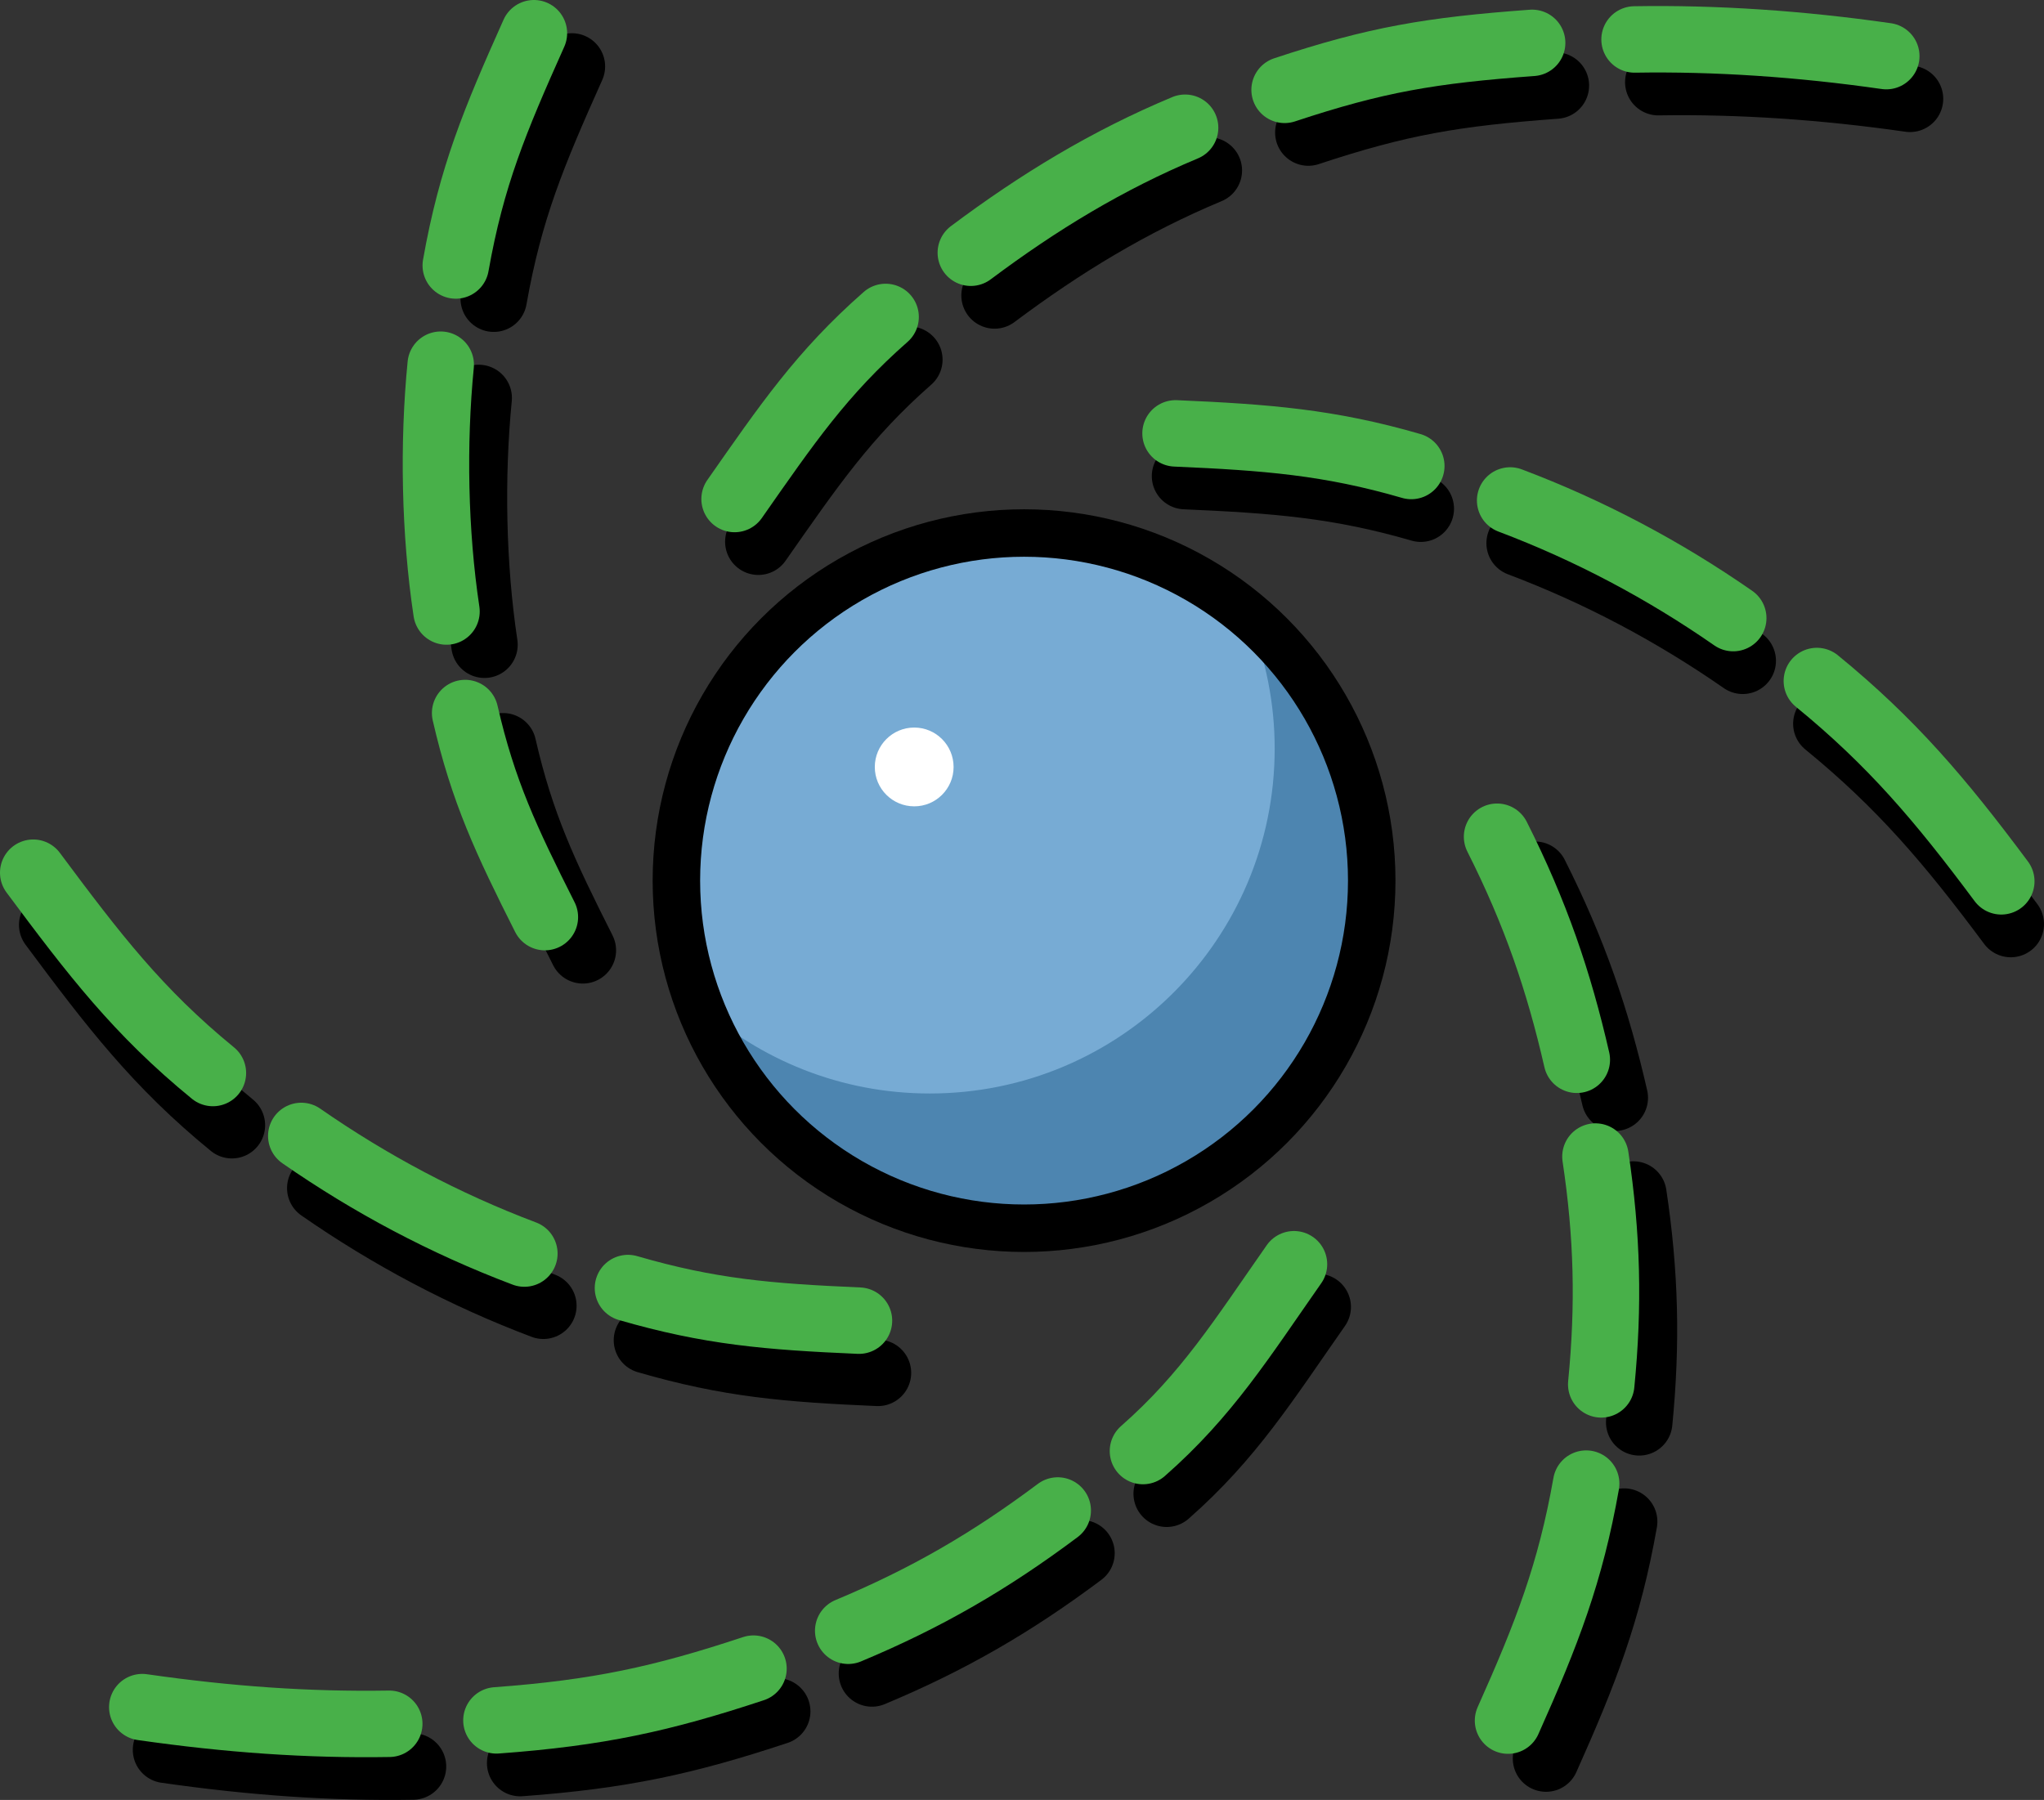 <?xml version="1.0" encoding="utf-8"?>
<!-- Generator: Adobe Illustrator 13.0.2, SVG Export Plug-In . SVG Version: 6.00 Build 14948)  -->
<svg version="1.2" baseProfile="tiny" id="Layer_1" xmlns="http://www.w3.org/2000/svg" xmlns:xlink="http://www.w3.org/1999/xlink"
	 x="0px" y="0px" width="255.481px" height="225.018px" viewBox="0 0 255.481 225.018" xml:space="preserve">
<rect x="0" y="0" width="255.481" height="225.018" fill="#333333" stroke="none"/>
<g>
	<g>
		<g>
			<path fill="none" stroke="#000000" stroke-width="8.307" stroke-linecap="round" stroke-linejoin="round" d="M207.271,10.272
				c10.175-0.167,20.684,0.536,31.462,2.083"/>
			<path fill="none" stroke="#000000" stroke-width="8.307" stroke-linecap="round" stroke-linejoin="round" d="M163.53,16.572
				c11.431-3.787,18.227-4.941,30.94-5.874"/>
			<path fill="none" stroke="#000000" stroke-width="8.307" stroke-linecap="round" stroke-linejoin="round" d="M124.311,36.937
				c8.488-6.355,17.047-11.561,26.782-15.626"/>
			<path fill="none" stroke="#000000" stroke-width="8.307" stroke-linecap="round" stroke-linejoin="round" d="M94.784,67.724
				c6.534-9.341,10.875-15.731,18.876-22.761"/>
		</g>
		<g>
			<path fill="none" stroke="#000000" stroke-width="8.307" stroke-linecap="round" stroke-linejoin="round" d="M228.277,90.478
				c9.332,7.625,15.445,14.82,23.051,25.042"/>
			<path fill="none" stroke="#000000" stroke-width="8.307" stroke-linecap="round" stroke-linejoin="round" d="M189.94,67.907
				c9.926,3.748,19.227,8.685,27.885,14.704"/>
			<path fill="none" stroke="#000000" stroke-width="8.307" stroke-linecap="round" stroke-linejoin="round" d="M148.118,59.519
				c11.393,0.494,19.243,1.104,29.467,4.077"/>
		</g>
		<g>
			<path fill="none" stroke="#000000" stroke-width="8.307" stroke-linecap="round" stroke-linejoin="round" d="M203.004,190.222
				c-1.972,11.153-4.869,18.68-9.767,29.626"/>
			<path fill="none" stroke="#000000" stroke-width="8.307" stroke-linecap="round" stroke-linejoin="round" d="M204.163,149.334
				c1.485,9.887,1.694,18.596,0.723,28.481"/>
			<path fill="none" stroke="#000000" stroke-width="8.307" stroke-linecap="round" stroke-linejoin="round" d="M191.867,109.352
				c4.83,9.576,7.725,18.106,9.967,27.886"/>
		</g>
		<g>
			<path fill="none" stroke="#000000" stroke-width="8.307" stroke-linecap="round" stroke-linejoin="round" d="M61.713,37.342
				c1.973-11.156,4.87-18.088,9.768-29.035"/>
			<path fill="none" stroke="#000000" stroke-width="8.307" stroke-linecap="round" stroke-linejoin="round" d="M60.555,80.602
				c-1.488-9.885-1.694-20.969-0.723-30.854"/>
			<path fill="none" stroke="#000000" stroke-width="8.307" stroke-linecap="round" stroke-linejoin="round" d="M72.851,118.806
				c-4.83-9.579-7.725-15.735-9.966-25.512"/>
		</g>
		<g>
			<path fill="none" stroke="#000000" stroke-width="8.307" stroke-linecap="round" stroke-linejoin="round" d="M28.984,140.669
				c-9.332-7.624-14.853-14.819-22.457-25.041"/>
			<path fill="none" stroke="#000000" stroke-width="8.307" stroke-linecap="round" stroke-linejoin="round" d="M67.914,163.241
				c-9.927-3.749-19.226-8.686-27.883-14.704"/>
			<path fill="none" stroke="#000000" stroke-width="8.307" stroke-linecap="round" stroke-linejoin="round" d="M109.736,171.629
				c-11.392-0.494-18.651-1.104-28.873-4.077"/>
		</g>
		<g>
			<path fill="none" stroke="#000000" stroke-width="8.307" stroke-linecap="round" stroke-linejoin="round" d="M51.62,220.84
				c-10.173,0.167-20.091-0.535-30.869-2.083"/>
			<path fill="none" stroke="#000000" stroke-width="8.307" stroke-linecap="round" stroke-linejoin="round" d="M97.144,213.947
				c-11.434,3.787-19.417,5.532-32.127,6.466"/>
			<path fill="none" stroke="#000000" stroke-width="8.307" stroke-linecap="round" stroke-linejoin="round" d="M135.174,194.176
				c-8.488,6.355-16.452,10.968-26.189,15.033"/>
			<path fill="none" stroke="#000000" stroke-width="8.307" stroke-linecap="round" stroke-linejoin="round" d="M164.703,163.389
				c-6.535,9.34-10.876,16.324-18.877,23.354"/>
		</g>
	</g>
	<g>
		<g>
			<path fill="none" stroke="#48B049" stroke-width="8.307" stroke-linecap="round" stroke-linejoin="round" d="M204.305,4.932
				c10.175-0.167,20.684,0.536,31.462,2.084"/>
			<path fill="none" stroke="#48B049" stroke-width="8.307" stroke-linecap="round" stroke-linejoin="round" d="M160.563,11.232
				c11.431-3.787,18.227-4.941,30.94-5.873"/>
			<path fill="none" stroke="#48B049" stroke-width="8.307" stroke-linecap="round" stroke-linejoin="round" d="M121.344,31.596
				c8.488-6.355,17.047-11.561,26.782-15.626"/>
			<path fill="none" stroke="#48B049" stroke-width="8.307" stroke-linecap="round" stroke-linejoin="round" d="M91.817,62.384
				c6.534-9.341,10.875-15.731,18.876-22.761"/>
		</g>
		<g>
			<path fill="none" stroke="#48B049" stroke-width="8.307" stroke-linecap="round" stroke-linejoin="round" d="M227.091,85.137
				c9.332,7.626,15.445,14.82,23.051,25.042"/>
			<path fill="none" stroke="#48B049" stroke-width="8.307" stroke-linecap="round" stroke-linejoin="round" d="M188.754,62.567
				c9.926,3.748,19.227,8.685,27.884,14.704"/>
			<path fill="none" stroke="#48B049" stroke-width="8.307" stroke-linecap="round" stroke-linejoin="round" d="M146.932,54.179
				c11.393,0.494,19.243,1.103,29.467,4.077"/>
		</g>
		<g>
			<path fill="none" stroke="#48B049" stroke-width="8.307" stroke-linecap="round" stroke-linejoin="round" d="M198.257,185.475
				c-1.972,11.153-4.869,18.68-9.767,29.627"/>
			<path fill="none" stroke="#48B049" stroke-width="8.307" stroke-linecap="round" stroke-linejoin="round" d="M199.416,144.587
				c1.486,9.887,1.694,18.596,0.723,28.481"/>
			<path fill="none" stroke="#48B049" stroke-width="8.307" stroke-linecap="round" stroke-linejoin="round" d="M187.12,104.604
				c4.831,9.577,7.725,18.106,9.967,27.886"/>
		</g>
		<g>
			<path fill="none" stroke="#48B049" stroke-width="8.307" stroke-linecap="round" stroke-linejoin="round" d="M56.967,33.188
				c1.972-11.155,4.87-18.088,9.767-29.035"/>
			<path fill="none" stroke="#48B049" stroke-width="8.307" stroke-linecap="round" stroke-linejoin="round" d="M55.808,76.448
				c-1.488-9.886-1.694-20.969-0.723-30.855"/>
			<path fill="none" stroke="#48B049" stroke-width="8.307" stroke-linecap="round" stroke-linejoin="round" d="M68.104,114.652
				c-4.83-9.58-7.725-15.735-9.966-25.512"/>
		</g>
		<g>
			<path fill="none" stroke="#48B049" stroke-width="8.307" stroke-linecap="round" stroke-linejoin="round" d="M26.61,134.143
				c-9.332-7.625-14.853-14.819-22.457-25.042"/>
			<path fill="none" stroke="#48B049" stroke-width="8.307" stroke-linecap="round" stroke-linejoin="round" d="M65.54,156.714
				c-9.927-3.748-19.226-8.686-27.883-14.704"/>
			<path fill="none" stroke="#48B049" stroke-width="8.307" stroke-linecap="round" stroke-linejoin="round" d="M107.363,165.102
				c-11.392-0.494-18.651-1.104-28.873-4.076"/>
		</g>
		<g>
			<path fill="none" stroke="#48B049" stroke-width="8.307" stroke-linecap="round" stroke-linejoin="round" d="M48.653,215.5
				c-10.173,0.167-20.091-0.535-30.869-2.083"/>
			<path fill="none" stroke="#48B049" stroke-width="8.307" stroke-linecap="round" stroke-linejoin="round" d="M94.177,208.606
				c-11.434,3.787-19.417,5.533-32.127,6.467"/>
			<path fill="none" stroke="#48B049" stroke-width="8.307" stroke-linecap="round" stroke-linejoin="round" d="M132.207,188.836
				c-8.488,6.355-16.452,10.968-26.189,15.033"/>
			<path fill="none" stroke="#48B049" stroke-width="8.307" stroke-linecap="round" stroke-linejoin="round" d="M161.736,158.049
				c-6.535,9.34-10.876,16.324-18.877,23.354"/>
		</g>
	</g>
	<g>
		<circle fill="#77ABD4" cx="127.998" cy="110.091" r="43.456"/>
		<path fill="#4D85B0" d="M156.164,77.405c2.035,5,3.159,10.46,3.159,16.19c0,23.803-19.301,43.109-43.109,43.109
			c-11.135,0-21.284-4.226-28.931-11.153c6.112,16.604,22.067,28.448,40.793,28.448c24,0,43.457-19.452,43.457-43.454
			C171.533,97.26,165.561,85.378,156.164,77.405z"/>
		
			<circle fill="none" stroke="#000000" stroke-width="5.934" stroke-linecap="round" stroke-linejoin="round" cx="127.998" cy="110.091" r="43.456"/>
		<g>
			<path fill="#FFFFFF" d="M119.19,95.885c0,2.716-2.202,4.92-4.918,4.92c-2.726,0-4.93-2.204-4.93-4.92
				c0-2.721,2.205-4.93,4.93-4.93C116.988,90.955,119.19,93.164,119.19,95.885z"/>
		</g>
	</g>
</g>
</svg>
